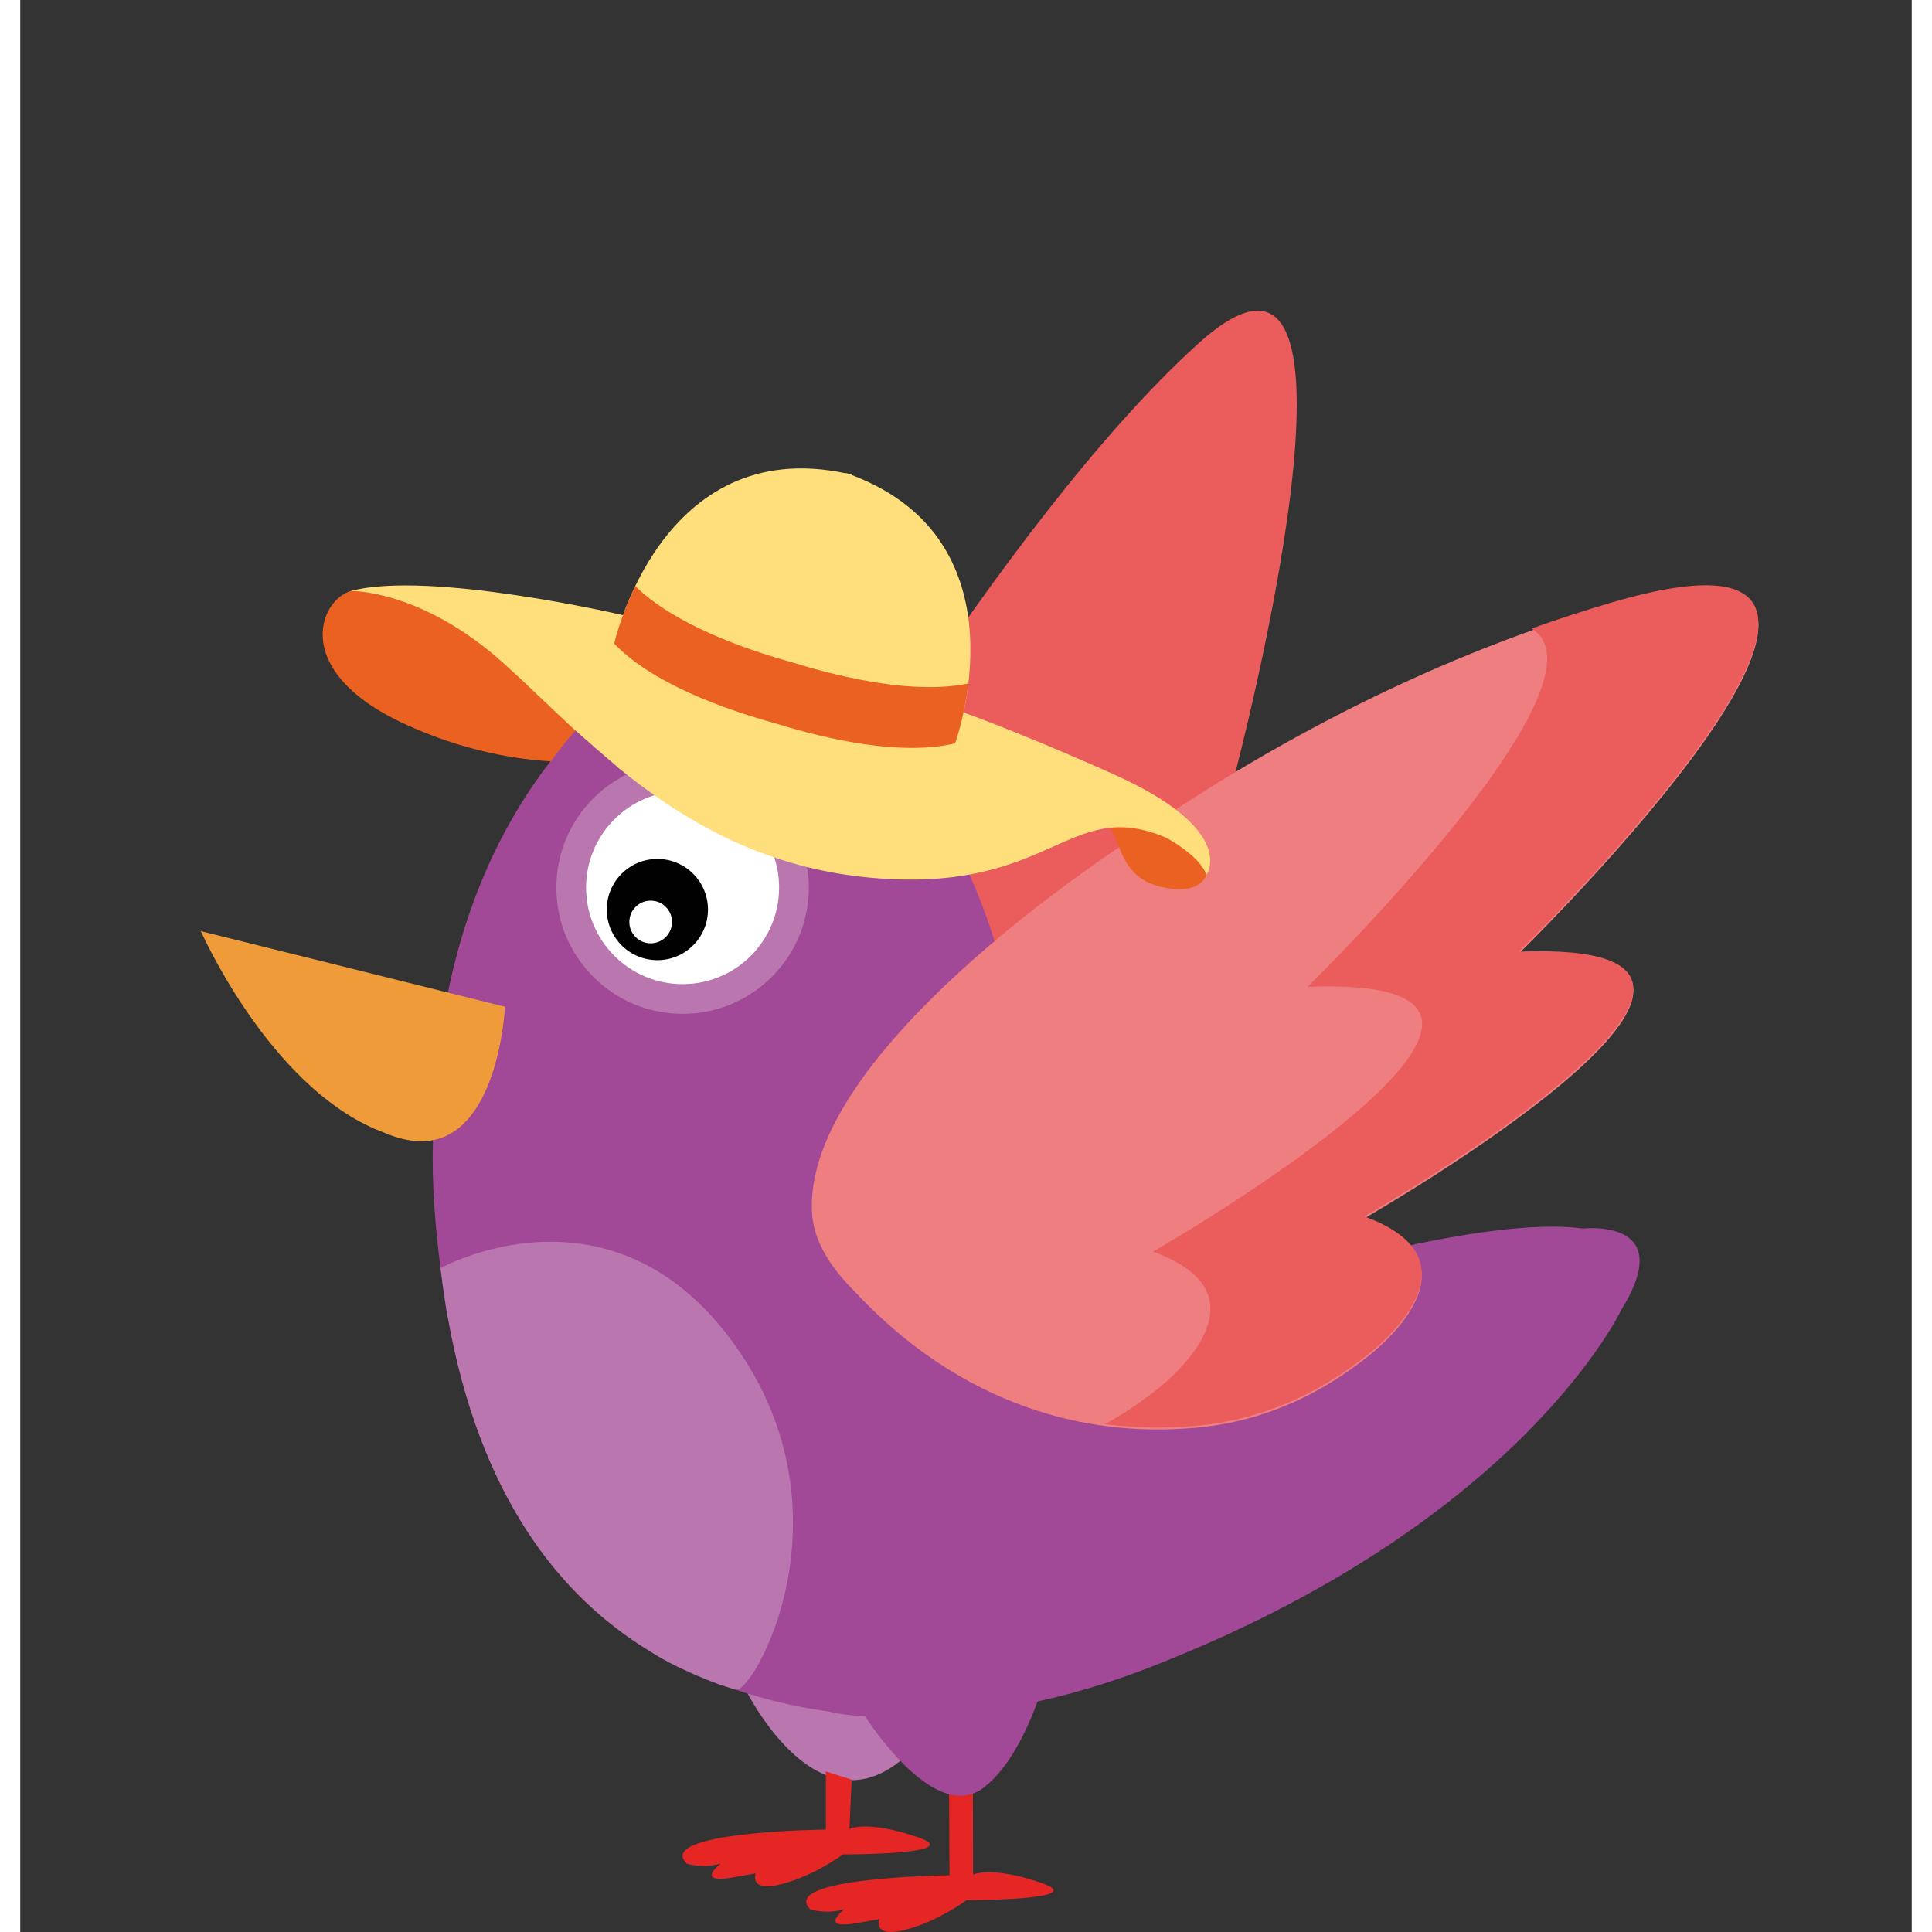 <?xml version="1.0" encoding="utf-8"?>
<!-- Generator: Adobe Illustrator 16.0.0, SVG Export Plug-In . SVG Version: 6.00 Build 0)  -->
<!DOCTYPE svg PUBLIC "-//W3C//DTD SVG 1.1//EN" "http://www.w3.org/Graphics/SVG/1.1/DTD/svg11.dtd">
<svg version="1.1" id="Layer_1" xmlns="http://www.w3.org/2000/svg" xmlns:xlink="http://www.w3.org/1999/xlink" x="0px" y="0px"
	  width="70px" height="70px" viewBox="0 0 644.59 658.395" enable-background="new 0 0 644.59 658.395"
	 xml:space="preserve">
<rect x="0" y="0" width="644.59" height="658.395" fill="#333333" stroke="none"/>
<path fill="#E52625" d="M316.515,608.188l0.15,30.882c0,0-58.508,0.593-47.416,11.601c0,0,5.166,1.778,11.602,0
	c0,0-9.316,7.112,4.486,4.656c13.803-2.455,7.453-1.354,7.453-1.354s-2.541,6.52,8.635,3.726
	c11.178-2.795,21.084-10.161,21.084-10.161s42.675,0.084,25.57-5.843c-17.104-5.927-23.369-2.869-23.369-2.869l-0.066-30.637"/>
<path fill="#BA76AF" d="M246.74,574.898c0,0,29.158,61.193,63.76,13.717c34.602-47.476-22.104-32.992-22.104-32.992"/>
<path fill="#EB5C5D" d="M295.617,382.282l-41.334-64.666c0,0,80-140,147.334-200.667s12.041,148.011,12.041,148.011"/>
<path fill="#A14996" d="M140.632,389.035c0.48-71.149,26.063-113.579,44.568-134.996c5.23-6.938,11.551-12.884,18.692-17.522
	c0.052-0.035,0.085-0.058,0.085-0.058l0.008-0.001c10.785-6.982,23.412-11.004,36.914-11.004c6.734,0,13.242,1.02,19.422,2.887
	l0.049-0.007c0.584,0.173,1.159,0.362,1.734,0.552c0.049,0.017,0.098,0.031,0.146,0.047c1.054,0.351,2.094,0.729,3.119,1.136
	c0.26,0.101,0.514,0.212,0.77,0.315c0.496,0.205,0.992,0.411,1.48,0.629c11.445,4.95,21.43,12.976,29.063,23.139
	c2.324,2.809,4.51,5.729,6.567,8.705c1.782,2.359,47.606,63.842,31.618,124.592l65.576-5.166l-58.32,53.958l9.469,5.219
	l1.135,31.928l108.865-46.178c0,0,45.666-12.033,71.012-8.538l0,0c0,0,32.523-3.764,13.02,27.664l0.004-0.001
	c0,0-33.094,70.793-155.696,119.877c-12.702,5.21-27.317,10.131-43.237,13.632c-4.07,10.968-10.094,22.979-18.352,29.332
	c-15.031,11.563-34.994-16.043-40.521-24.381c-4.727-0.141-8.85-0.664-12.41-1.531c-12.444-1.729-25.102-4.834-37.787-9.665
	c-2.299-0.854-4.592-1.772-6.875-2.76c-0.131-0.056-0.264-0.112-0.393-0.168c-0.098-0.043-0.195-0.085-0.293-0.128
	c-6.475-2.8-11.627-5.501-15.604-8.104c-31.133-18.912-58.043-53.29-68.794-113.835l-0.073,0.005
	c-0.496-2.999-0.939-5.949-1.357-8.874c-0.055-0.377-0.113-0.747-0.168-1.126C141.244,418.67,140.214,402.326,140.632,389.035z"/>
<path fill="#E52625" d="M274.529,603.677v19.813c0,0-58.508,0.594-47.416,11.601c0,0,5.166,1.778,11.6,0
	c0,0-9.314,7.113,4.488,4.657s7.451-1.354,7.451-1.354s-2.539,6.52,8.637,3.725c11.178-2.794,21.084-10.16,21.084-10.16
	s42.674,0.084,25.57-5.843s-23.371-2.87-23.371-2.87l0.764-16.773"/>
<g>
	<circle fill="#BA76AF" cx="225.713" cy="302.481" r="43.021"/>
	<circle fill="#FFFFFF" cx="225.713" cy="302.481" r="32.89"/>
	<path fill="#010102" d="M234.367,309.963c0,9.524-7.719,17.246-17.246,17.246c-9.525,0-17.245-7.722-17.245-17.246
		c0-9.526,7.72-17.247,17.245-17.247C226.648,292.716,234.367,300.437,234.367,309.963z"/>
	<circle fill="#FFFFFF" cx="214.838" cy="314.199" r="7.271"/>
</g>
<path fill="#EF9B3A" d="M61.552,317.33c-0.06-0.136-0.092-0.209-0.092-0.209l0.262,0.253l103.465,25.701
	c0,0-2.131,46.317-29.002,45.848l0.072,0.065c-0.235-0.025-0.467-0.065-0.7-0.1c-3.415-0.149-7.218-1.043-11.461-2.869
	c-36.496-13.4-59.899-62.884-62.411-68.392l-0.215-0.317L61.552,317.33z"/>
<path fill="#EF7E81" d="M381.056,284.43c38.373-26.513,94.607-58.997,161.642-78.548c128-37.334-32,119.083-32,119.083
	c112-4.251-52.667,90.25-52.667,90.25c44,16,0,48,0,48c-12.803,9.989-25.666,16.178-37.991,19.726
	c-0.704,0.216-2.354,0.695-4.823,1.259c-6.027,1.423-11.902,2.235-17.557,2.579c-26.55,1.995-72.02-2.659-112.949-46.286
	l0.014-0.013c-8.086-7.912-13.804-16.62-14.805-25.838l-0.014,0.017c-0.012-0.126-0.012-0.254-0.021-0.38
	c-0.061-0.631-0.098-1.265-0.111-1.9c-0.013-0.323-0.018-0.646-0.021-0.971c0-0.058-0.001-0.116,0-0.175
	C269.25,354.663,380.91,284.521,381.056,284.43z"/>
<path fill="#BA76AF" d="M143.214,432.194c0,0,57.98-32.445,99.98,25.711c41.915,58.038,6.285,119.654,0.639,117.921
	c-1.857-0.635-4.314-1.275-6.172-1.982c-2.299-0.854-4.592-1.772-6.875-2.76c-0.131-0.056-0.264-0.112-0.394-0.168
	c-0.098-0.043-0.194-0.085-0.292-0.128c-6.475-2.8-11.627-5.501-15.604-8.104c-31.133-18.912-58.042-53.29-68.794-113.835
	l-0.073,0.005c-0.496-2.999-0.939-5.949-1.357-8.874c-0.055-0.377-0.115-0.747-0.168-1.126
	C143.783,436.586,143.49,434.37,143.214,432.194L143.214,432.194z"/>
<path fill="#EB5C5D" d="M386.031,474.542c0,0,44-32,0-48c0,0,164.667-94.501,52.667-90.25c0,0,106.165-103.791,76.342-122.096
	c8.995-3.215,18.216-6.233,27.658-8.987c128-37.334-32,119.083-32,119.083c112-4.251-52.667,90.25-52.667,90.25c44,16,0,48,0,48
	c-12.803,9.989-25.666,16.178-37.991,19.726c-0.704,0.216-2.354,0.695-4.823,1.259c-6.027,1.423-11.902,2.235-17.557,2.579
	c-7.854,0.59-17.364,0.598-27.922-0.813C375.149,482.333,380.595,478.783,386.031,474.542z"/>
<g>
	<path fill="#EB6121" d="M404.958,289.701c0,0,4.262,17.417-16.527,12.44c-20.787-4.977-8.902-30.572-32.201-23.95
		c-23.297,6.622,30.266-1.063,30.266-1.063"/>
	<path fill="#EB6121" d="M203.445,258.409c0,0-32.187,6.888-72.55-11.739c-40.365-18.63-28.258-44.255-16.614-45.654
		c11.646-1.398,58.725,16.12,58.725,16.12"/>
	<path fill="#FFDF7B" d="M404.238,298.172c0,0,11.068-15.261-31.889-34.429c-42.959-19.168-61.828-24.684-61.828-24.684
		l-82.128-17.402l-19.45-10.313l-3.776-1.766c0,0-65.892-15.301-92.419-8.189c0,0,23.963-0.594,52.202,24.842
		c28.242,25.436,63.222,67.377,125.038,72.896c61.813,5.518,66.945-27.854,100.459-13.669
		C390.447,285.458,402.085,291.595,404.238,298.172z"/>
	<path fill="#FFDF7B" d="M281.347,161.304l0.078-0.127c0.318,0.113,0.619,0.232,0.936,0.348c0.328,0.072,0.646,0.134,0.975,0.211
		l-0.006,0.147c60.48,22.776,35.246,91.425,35.246,91.425c-18.164,4.367-43.121-1.211-61.076-6.748
		c-18.107-5.006-42.143-13.752-55.096-27.217C202.404,219.343,218.125,147.913,281.347,161.304z"/>
	<path fill="#EB6121" d="M263.55,225.864c17.463,5.387,41.529,10.781,59.55,7.057c-1.421,11.942-4.524,20.387-4.524,20.387
		c-18.164,4.367-43.121-1.211-61.076-6.748c-18.107-5.006-42.143-13.752-55.096-27.217c0,0,1.938-8.784,7.173-19.611
		C222.751,212.575,245.937,220.995,263.55,225.864z"/>
</g>
<path fill="#A14996" d="M176.829,264.67c0,0,11.378-15.377,12.479-15.624c0,0,13.069,11.441,14.138,12.311
	s-19.787,10.191-19.787,10.191"/>
</svg>
